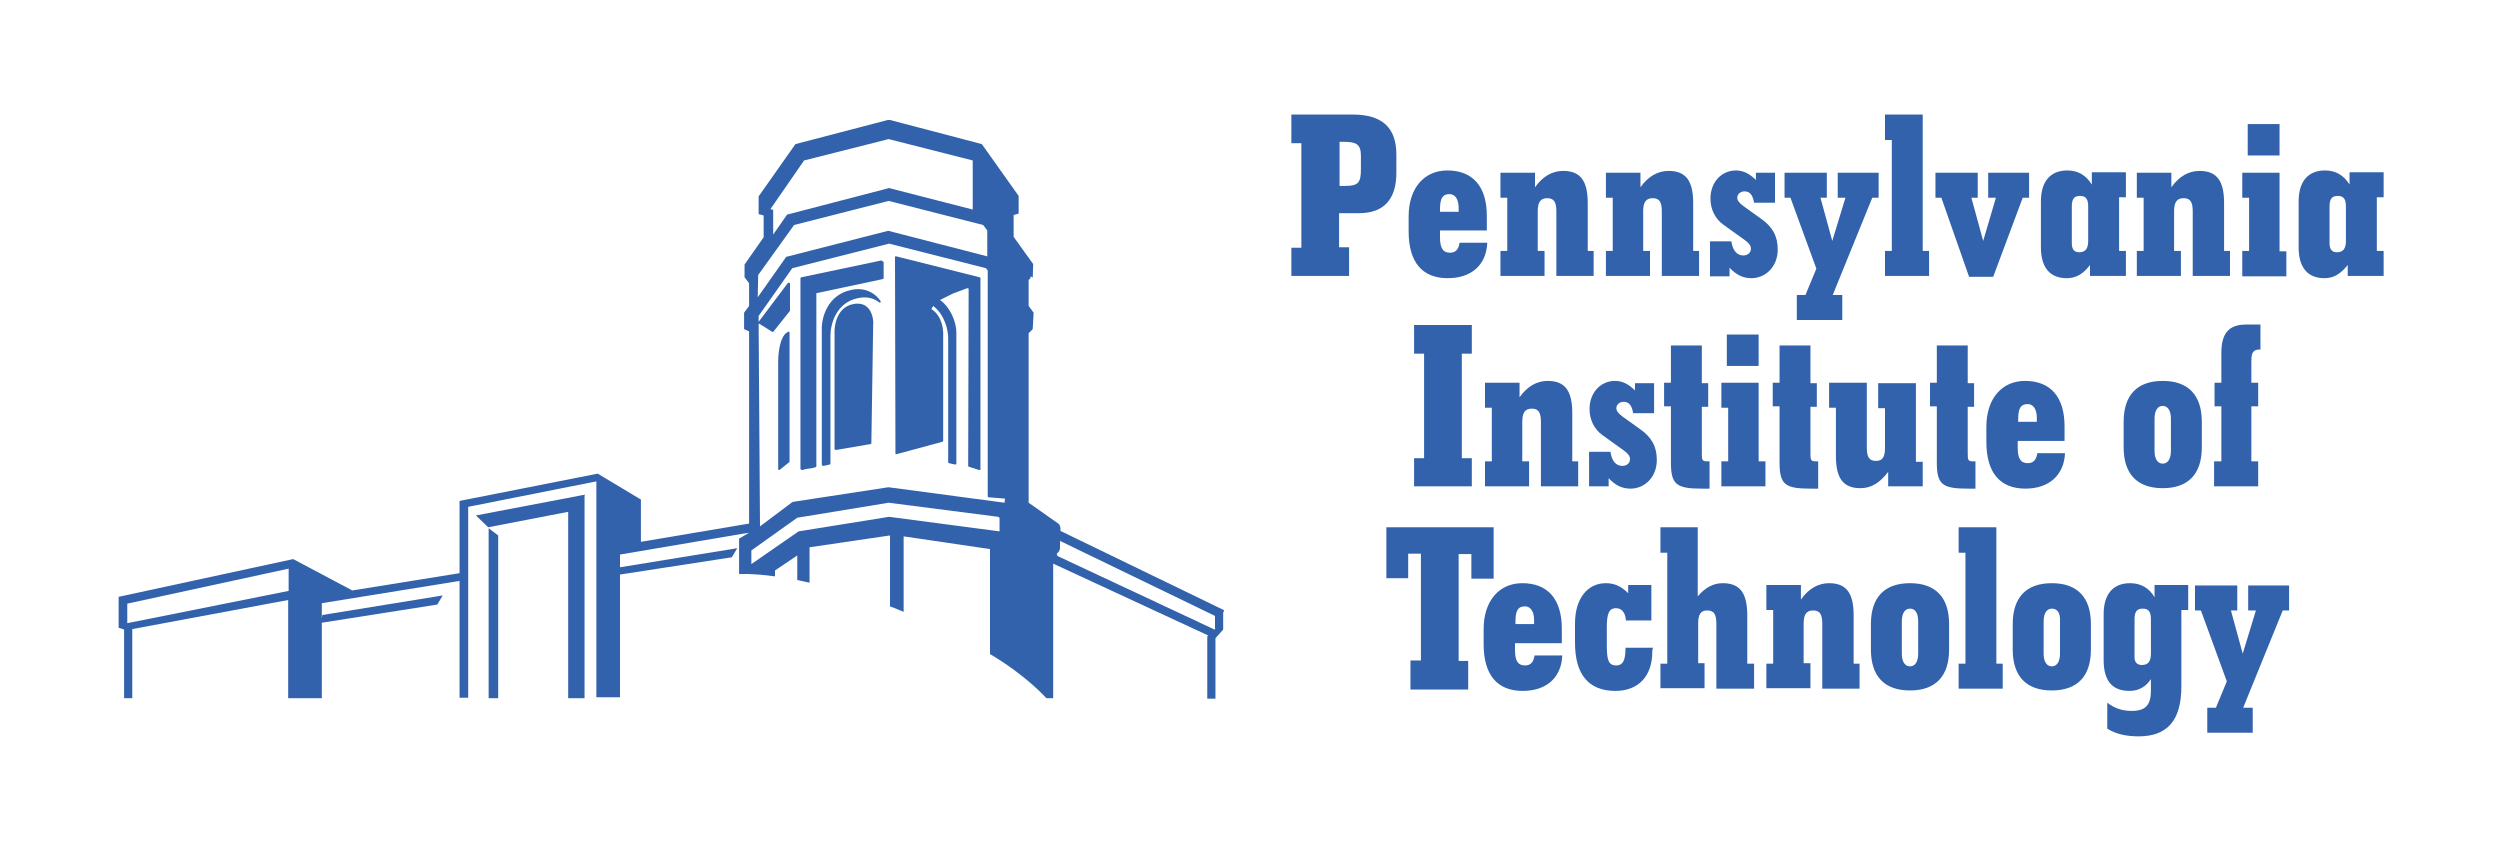 <?xml version="1.0" encoding="UTF-8" standalone="no" ?>
<!DOCTYPE svg PUBLIC "-//W3C//DTD SVG 1.1//EN" "http://www.w3.org/Graphics/SVG/1.1/DTD/svg11.dtd">
<svg xmlns="http://www.w3.org/2000/svg" xmlns:xlink="http://www.w3.org/1999/xlink" version="1.1" width="352" height="120" viewBox="0 0 550 187.5" xml:space="preserve">
<desc>Created with Fabric.js 5.3.0</desc>
<defs>
</defs>
<g transform="matrix(1 0 0 1 275 93.75)" id="MQVBM2QP-9-_CSUbOPsed"  >
<g style="" vector-effect="non-scaling-stroke"   >
		<g transform="matrix(1 0 0 1 129.25 -5.3)" id="RWkDX4eT0fd3KGaltxzHY"  >
<path style="stroke: none; stroke-width: 1; stroke-dasharray: none; stroke-linecap: butt; stroke-dashoffset: 0; stroke-linejoin: miter; stroke-miterlimit: 4; fill: rgb(50,98,172); fill-rule: nonzero; opacity: 1;" vector-effect="non-scaling-stroke"  transform=" translate(-379.25, -63.45)" d="M 259.1 29.5 L 261.3 29.5 L 261.3 6.5 L 259.1 6.5 L 259.1 0.2 L 272.6 0.2 C 279.1 0.2 282.2 3.1 282.2 9 L 282.2 13 C 282.2 18.9 279.4 21.9 274 21.9 L 269.6 21.9 L 269.6 29.4 L 271.8 29.4 L 271.8 35.7 L 259.1 35.7 L 259.1 29.5 z M 271 15.9 C 273.9 15.9 274.4 15.1 274.4 12.2 L 274.4 9.3 C 274.4 6.7 273.4 6.2 270.5 6.2 L 269.7 6.2 L 269.7 15.9 L 271 15.9 z M 293.5 36.2 C 287.9 36.2 284.9 32.7 284.9 25.9 L 284.9 22.6 C 284.9 16.3 288.4 12.5 293.4 12.5 C 299 12.5 302.1 16 302.1 22.5 L 302.1 25.7 L 291.8 25.7 L 291.8 27.2 C 291.8 29.5 292.4 30.6 294 30.6 C 295.2 30.6 295.9 29.9 296.1 28.4 L 302.2 28.4 C 302 33.3 298.7 36.2 293.5 36.2 z M 295.9 21.6 L 295.9 20.7 C 295.9 18.8 295.1 17.7 293.9 17.7 C 292.3 17.7 291.8 18.7 291.8 21.1 L 291.8 21.6 L 295.9 21.6 z M 324.2 30.2 L 325.6 30.2 L 325.6 35.7 L 317.4 35.7 L 317.4 21.5 C 317.4 19.5 316.9 18.6 315.4 18.6 C 313.9 18.6 313.3 19.5 313.3 21.5 L 313.3 30.2 L 314.8 30.2 L 314.8 35.7 L 305.1 35.7 L 305.1 30.2 L 306.6 30.2 L 306.6 18.5 L 305.1 18.5 L 305.1 13 L 312.7 13 L 312.7 16.2 C 314.4 13.8 316.5 12.6 318.9 12.6 C 322.8 12.6 324.3 14.9 324.3 19.7 L 324.3 30.2 z M 347.4 30.2 L 348.8 30.2 L 348.8 35.7 L 340.6 35.7 L 340.6 21.5 C 340.6 19.5 340.1 18.6 338.6 18.6 C 337.1 18.6 336.5 19.5 336.5 21.5 L 336.5 30.2 L 338 30.2 L 338 35.7 L 328.3 35.7 L 328.3 30.2 L 329.8 30.2 L 329.8 18.5 L 328.3 18.5 L 328.3 13 L 335.9 13 L 335.9 16.2 C 337.6 13.8 339.7 12.6 342.1 12.6 C 346 12.6 347.5 14.9 347.5 19.7 L 347.5 30.2 z M 351.2 28.1 L 355.9 28.1 C 356.2 30.2 357.2 31.2 358.5 31.2 C 359.5 31.2 360.2 30.6 360.2 29.7 C 360.2 29 359.7 28.4 358.7 27.7 L 354.1 24.4 C 352.3 23.1 351.3 21 351.3 18.7 C 351.3 15 353.8 12.5 356.9 12.5 C 358.5 12.5 359.9 13.2 361.3 14.6 L 361.3 13 L 365.5 13 L 365.5 19.6 L 360.9 19.6 C 360.6 17.9 360 17.1 358.8 17.1 C 357.9 17.1 357.2 17.7 357.2 18.5 C 357.2 19.1 357.6 19.6 358.5 20.3 L 362.4 23.1 C 365 24.9 366.1 27 366.1 29.9 C 366.1 33.6 363.5 36.2 360.3 36.2 C 358.5 36.2 357 35.5 355.5 33.9 L 355.5 35.8 L 351.2 35.8 L 351.2 28.1 z M 370.3 39.9 L 372.2 39.9 L 374.6 34.1 L 368.9 18.5 L 367.6 18.5 L 367.6 13 L 376.9 13 L 376.9 18.5 L 375.5 18.5 L 378.1 28 L 381 18.5 L 379.3 18.5 L 379.3 13 L 388.3 13 L 388.3 18.5 L 386.9 18.5 L 378.2 39.9 L 380.3 39.9 L 380.3 45.4 L 370.3 45.4 L 370.3 39.9 z M 389.7 30.2 L 391.2 30.2 L 391.2 5.8 L 389.7 5.8 L 389.7 0.2 L 398 0.2 L 398 30.2 L 399.4 30.2 L 399.4 35.7 L 389.7 35.7 L 389.7 30.2 z M 402.1 18.5 L 400.8 18.5 L 400.8 13 L 410.1 13 L 410.1 18.5 L 408.7 18.5 L 411.3 28 L 414.1 18.5 L 412.4 18.5 L 412.4 13 L 421.4 13 L 421.4 18.5 L 420 18.5 L 413.5 35.9 L 408.2 35.9 L 402.1 18.5 z M 429.7 36.2 C 426 36.2 424 33.9 424 29.4 L 424 19.3 C 424 14.9 426.1 12.5 429.8 12.5 C 432.1 12.5 433.9 13.5 435.2 15.6 L 435.2 12.9 L 442.7 12.9 L 442.7 18.4 L 441.2 18.4 L 441.2 30.2 L 442.7 30.2 L 442.7 35.7 L 434.8 35.7 L 434.8 33.3 C 433.3 35.3 431.7 36.2 429.7 36.2 z M 432.4 30.5 C 433.8 30.5 434.4 29.7 434.4 28 L 434.4 20.4 C 434.4 18.8 433.9 18.1 432.6 18.1 C 431.3 18.1 430.8 18.8 430.8 20.4 L 430.8 28.5 C 430.8 29.8 431.3 30.5 432.4 30.5 z M 464.2 30.2 L 465.6 30.2 L 465.6 35.7 L 457.4 35.7 L 457.4 21.5 C 457.4 19.5 456.9 18.6 455.4 18.6 C 453.9 18.6 453.3 19.5 453.3 21.5 L 453.3 30.2 L 454.8 30.2 L 454.8 35.7 L 445.1 35.7 L 445.1 30.2 L 446.6 30.2 L 446.6 18.5 L 445.1 18.5 L 445.1 13 L 452.7 13 L 452.7 16.2 C 454.4 13.8 456.5 12.6 458.9 12.6 C 462.8 12.6 464.3 14.9 464.3 19.7 L 464.3 30.2 z M 468.3 30.2 L 469.8 30.2 L 469.8 18.5 L 468.3 18.5 L 468.3 13 L 476.5 13 L 476.5 30.3 L 478 30.3 L 478 35.8 L 468.3 35.8 L 468.3 30.2 z M 469.5 2.3 L 476.5 2.3 L 476.5 9.2 L 469.5 9.2 L 469.5 2.3 z M 486.4 36.2 C 482.7 36.2 480.7 33.9 480.7 29.4 L 480.7 19.3 C 480.7 14.9 482.8 12.5 486.5 12.5 C 488.8 12.5 490.6 13.5 491.9 15.6 L 491.9 12.9 L 499.4 12.9 L 499.4 18.4 L 497.9 18.4 L 497.9 30.2 L 499.4 30.2 L 499.4 35.7 L 491.5 35.7 L 491.5 33.3 C 489.9 35.3 488.4 36.2 486.4 36.2 z M 489.1 30.5 C 490.5 30.5 491.1 29.7 491.1 28 L 491.1 20.4 C 491.1 18.8 490.6 18.1 489.3 18.1 C 488 18.1 487.5 18.8 487.5 20.4 L 487.5 28.5 C 487.5 29.8 488 30.5 489.1 30.5 z M 286.1 75.8 L 288.3 75.8 L 288.3 52.8 L 286.1 52.8 L 286.1 46.5 L 298.8 46.5 L 298.8 52.8 L 296.6 52.8 L 296.6 75.8 L 298.8 75.8 L 298.8 82 L 286.1 82 L 286.1 75.8 z M 320.8 76.5 L 322.2 76.5 L 322.2 82 L 314 82 L 314 67.8 C 314 65.8 313.5 64.9 312 64.9 C 310.5 64.9 309.9 65.8 309.9 67.8 L 309.9 76.5 L 311.4 76.5 L 311.4 82 L 301.7 82 L 301.7 76.5 L 303.2 76.5 L 303.2 64.7 L 301.7 64.7 L 301.7 59.2 L 309.3 59.2 L 309.3 62.4 C 311 60 313.1 58.8 315.5 58.8 C 319.4 58.8 320.9 61.1 320.9 65.9 L 320.9 76.5 z M 324.6 74.4 L 329.3 74.4 C 329.6 76.5 330.6 77.5 331.9 77.5 C 332.9 77.5 333.6 76.9 333.6 76 C 333.6 75.3 333.1 74.7 332.1 74 L 327.5 70.7 C 325.7 69.4 324.7 67.3 324.7 65 C 324.7 61.3 327.2 58.8 330.3 58.8 C 331.9 58.8 333.3 59.5 334.7 60.9 L 334.7 59.3 L 338.9 59.3 L 338.9 65.9 L 334.3 65.9 C 334 64.2 333.4 63.4 332.2 63.4 C 331.3 63.4 330.6 64 330.6 64.8 C 330.6 65.4 331 65.9 331.9 66.6 L 335.8 69.4 C 338.4 71.2 339.5 73.3 339.5 76.2 C 339.5 79.9 336.9 82.5 333.7 82.5 C 331.9 82.5 330.4 81.8 328.9 80.2 L 328.9 82 L 324.6 82 L 324.6 74.4 z M 349.4 82.5 C 343.8 82.5 342.6 81.6 342.6 76.7 L 342.6 64.4 L 341.1 64.4 L 341.1 59.2 L 342.6 59.2 L 342.6 51 L 349.4 51 L 349.4 59.3 L 350.8 59.3 L 350.8 64.5 L 349.4 64.5 L 349.4 74.8 C 349.4 76.3 349.5 76.5 350.7 76.5 L 351.1 76.5 L 351.1 82.5 L 349.4 82.5 z M 353.7 76.5 L 355.2 76.5 L 355.2 64.7 L 353.7 64.7 L 353.7 59.2 L 361.9 59.2 L 361.9 76.5 L 363.4 76.5 L 363.4 82 L 353.7 82 L 353.7 76.5 z M 354.9 48.6 L 361.9 48.6 L 361.9 55.5 L 354.9 55.5 L 354.9 48.6 z M 373.3 82.5 C 367.7 82.5 366.5 81.6 366.5 76.7 L 366.5 64.4 L 365 64.4 L 365 59.2 L 366.5 59.2 L 366.5 51 L 373.3 51 L 373.3 59.3 L 374.7 59.3 L 374.7 64.5 L 373.3 64.5 L 373.3 74.8 C 373.3 76.3 373.4 76.5 374.6 76.5 L 375 76.5 L 375 82.5 L 373.3 82.5 z M 385.7 59.2 L 385.7 73.5 C 385.7 75.5 386.2 76.4 387.7 76.4 C 389.2 76.4 389.7 75.5 389.7 73.5 L 389.7 64.8 L 388.2 64.8 L 388.2 59.3 L 396.5 59.3 L 396.5 76.6 L 398 76.6 L 398 82 L 390.4 82 L 390.4 78.8 C 388.6 81.2 386.7 82.4 384.3 82.4 C 380.4 82.4 378.9 80.1 378.9 75.3 L 378.9 64.7 L 377.4 64.7 L 377.4 59.2 L 385.7 59.2 z M 407.9 82.5 C 402.3 82.5 401.1 81.6 401.1 76.7 L 401.1 64.4 L 399.6 64.4 L 399.6 59.2 L 401.1 59.2 L 401.1 51 L 407.9 51 L 407.9 59.3 L 409.3 59.3 L 409.3 64.5 L 407.9 64.5 L 407.9 74.8 C 407.9 76.3 408 76.5 409.2 76.5 L 409.6 76.5 L 409.6 82.5 L 407.9 82.5 z M 420.6 82.5 C 415 82.5 412 79 412 72.2 L 412 68.9 C 412 62.6 415.5 58.8 420.5 58.8 C 426.1 58.8 429.2 62.3 429.2 68.8 L 429.2 72 L 418.9 72 L 418.9 73.5 C 418.9 75.8 419.5 76.9 421.1 76.9 C 422.3 76.9 423 76.2 423.2 74.7 L 429.3 74.7 C 429.1 79.5 425.8 82.5 420.6 82.5 z M 423.1 67.8 L 423.1 66.9 C 423.1 65 422.3 63.9 421.1 63.9 C 419.5 63.9 419 64.9 419 67.3 L 419 67.8 L 423.1 67.8 z M 459.4 73.4 C 459.4 79.3 456.4 82.4 450.8 82.4 C 445.2 82.4 442.2 79.3 442.2 73.4 L 442.2 67.8 C 442.2 61.9 445.2 58.8 450.8 58.8 C 456.4 58.8 459.4 61.9 459.4 67.8 L 459.4 73.4 z M 450.8 64.3 C 449.7 64.3 449 65.3 449 67.1 L 449 74.2 C 449 76 449.7 77 450.8 77 C 451.9 77 452.6 76 452.6 74.2 L 452.6 67.1 C 452.6 65.3 451.9 64.3 450.8 64.3 z M 462.2 76.5 L 463.7 76.5 L 463.7 64.4 L 462.2 64.4 L 462.2 59.2 L 463.7 59.2 L 463.7 52.6 C 463.7 48.4 465.3 46.4 469.1 46.4 L 472.3 46.4 L 472.3 51.9 L 472.1 51.9 C 470.7 51.9 470.3 52.6 470.3 54.4 L 470.3 59.2 L 471.8 59.2 L 471.8 64.4 L 470.3 64.4 L 470.3 76.5 L 471.8 76.5 L 471.8 82 L 462.1 82 L 462.1 76.5 z M 285.4 120.3 L 287.6 120.3 L 287.6 96.8 L 284.8 96.8 L 284.8 102.2 L 280 102.2 L 280 91 L 303.6 91 L 303.6 102.3 L 298.7 102.3 L 298.7 96.9 L 295.9 96.9 L 295.9 120.4 L 298 120.4 L 298 126.7 L 285.3 126.7 L 285.3 120.3 z" stroke-linecap="round" />
</g>
		<g transform="matrix(1 0 0 1 30.55 45.25)" id="eNvxaCx8fzEsUEQvlf39Q"  >
<path style="stroke: none; stroke-width: 1; stroke-dasharray: none; stroke-linecap: butt; stroke-dashoffset: 0; stroke-linejoin: miter; stroke-miterlimit: 4; fill: rgb(50,98,172); fill-rule: nonzero; opacity: 1;" vector-effect="non-scaling-stroke"  transform=" translate(-280.55, -114)" d="M 310 127 C 304.4 127 301.4 123.5 301.4 116.7 L 301.4 113.4 C 301.4 107.1 304.9 103.3 309.9 103.3 C 315.5 103.3 318.6 106.8 318.6 113.3 L 318.6 116.5 L 308.3 116.5 L 308.3 118 C 308.3 120.3 308.9 121.4 310.5 121.4 C 311.7 121.4 312.4 120.7 312.6 119.2 L 318.7 119.2 C 318.5 124.1 315.2 127 310 127 z M 312.5 112.3 L 312.5 111.4 C 312.5 109.5 311.7 108.4 310.5 108.4 C 308.9 108.4 308.4 109.4 308.4 111.8 L 308.4 112.3 L 312.5 112.3 z M 338.5 118.4 C 338.5 123.8 335.4 127 330.4 127 C 324.5 127 321.5 123.4 321.5 116.4 L 321.5 112.2 C 321.5 106.6 324.3 103.3 328.3 103.3 C 330.2 103.3 331.7 104 333.2 105.5 L 333.2 103.7 L 338.3 103.7 L 338.3 111.5 L 332.7 111.5 C 332.6 109.8 331.8 108.8 330.5 108.8 C 328.9 108.8 328.5 110.2 328.5 113 L 328.5 116.9 C 328.5 120.1 328.8 121.4 330.6 121.4 C 332 121.4 332.6 120.3 332.6 117.8 L 332.6 117.5 L 338.7 117.5 C 338.5 117.8 338.5 118.1 338.5 118.4 z M 348.5 91 L 348.5 106.2 C 350.1 104.3 351.9 103.3 354 103.3 C 357.9 103.3 359.4 105.6 359.4 110.4 L 359.4 121 L 360.9 121 L 360.9 126.5 L 352.6 126.5 L 352.6 112.2 C 352.6 110.2 352.1 109.3 350.6 109.3 C 349.1 109.3 348.6 110.2 348.6 112.2 L 348.6 120.9 L 350 120.9 L 350 126.4 L 340.3 126.4 L 340.3 121 L 341.8 121 L 341.8 96.6 L 340.3 96.6 L 340.3 91 L 348.5 91 z M 382.7 121 L 384.1 121 L 384.1 126.5 L 375.9 126.5 L 375.9 112.2 C 375.9 110.2 375.4 109.3 373.9 109.3 C 372.4 109.3 371.8 110.2 371.8 112.2 L 371.8 120.9 L 373.3 120.9 L 373.3 126.4 L 363.6 126.4 L 363.6 121 L 365.1 121 L 365.1 109.2 L 363.6 109.2 L 363.6 103.7 L 371.2 103.7 L 371.2 106.9 C 372.9 104.5 375 103.3 377.4 103.3 C 381.3 103.3 382.8 105.6 382.8 110.4 L 382.8 121 z M 403.8 117.9 C 403.8 123.8 400.8 126.9 395.2 126.9 C 389.6 126.9 386.6 123.8 386.6 117.9 L 386.6 112.3 C 386.6 106.4 389.6 103.3 395.2 103.3 C 400.8 103.3 403.8 106.4 403.8 112.3 L 403.8 117.9 z M 395.2 108.9 C 394.1 108.9 393.4 109.9 393.4 111.7 L 393.4 118.8 C 393.4 120.6 394.1 121.6 395.2 121.6 C 396.3 121.6 397 120.6 397 118.8 L 397 111.7 C 397 109.8 396.3 108.9 395.2 108.9 z M 405.9 121 L 407.4 121 L 407.4 96.6 L 405.9 96.6 L 405.9 91 L 414.2 91 L 414.2 121 L 415.6 121 L 415.6 126.5 L 405.9 126.5 L 405.9 121 z M 435 117.9 C 435 123.8 432 126.9 426.4 126.9 C 420.8 126.9 417.8 123.8 417.8 117.9 L 417.8 112.3 C 417.8 106.4 420.8 103.3 426.4 103.3 C 432 103.3 435 106.4 435 112.3 L 435 117.9 z M 426.4 108.9 C 425.3 108.9 424.6 109.9 424.6 111.7 L 424.6 118.8 C 424.6 120.6 425.3 121.6 426.4 121.6 C 427.5 121.6 428.2 120.6 428.2 118.8 L 428.2 111.7 C 428.3 109.8 427.6 108.9 426.4 108.9 z M 443.5 127 C 439.7 127 437.8 124.8 437.8 120.2 L 437.8 110.1 C 437.8 105.7 439.9 103.3 443.6 103.3 C 445.9 103.3 447.8 104.3 449 106.4 L 449 103.7 L 456.4 103.7 L 456.4 109.2 L 454.9 109.2 L 454.9 126 C 454.9 133.4 451.9 137 445.5 137 C 442.8 137 440.5 136.5 438.6 135.3 L 438.6 129.6 C 440.3 130.9 442 131.4 444 131.4 C 447 131.4 448.2 130.1 448.2 127 L 448.2 124.4 C 447.1 126.1 445.5 127 443.5 127 z M 446.2 121.3 C 447.6 121.3 448.2 120.5 448.2 118.8 L 448.2 111.2 C 448.2 109.6 447.7 108.9 446.4 108.9 C 445.1 108.9 444.6 109.6 444.6 111.2 L 444.6 119.3 C 444.5 120.6 445.1 121.3 446.2 121.3 z M 460.6 130.7 L 462.5 130.7 L 464.9 124.9 L 459.2 109.3 L 457.9 109.3 L 457.9 103.8 L 467.2 103.8 L 467.2 109.3 L 465.8 109.3 L 468.4 118.8 L 471.3 109.3 L 469.6 109.3 L 469.6 103.8 L 478.6 103.8 L 478.6 109.3 L 477.2 109.3 L 468.5 130.7 L 470.6 130.7 L 470.6 136.2 L 460.6 136.2 L 460.6 130.7 z M 82.5 128.6 L 84.6 128.6 L 84.6 92.8 L 82.5 91.2 z" stroke-linecap="round" />
</g>
		<g transform="matrix(1 0 0 1 -158.25 37.45)" id="uNNZQF0Y12B3eOpZ3F8mX"  >
<path style="stroke: none; stroke-width: 1; stroke-dasharray: none; stroke-linecap: butt; stroke-dashoffset: 0; stroke-linejoin: miter; stroke-miterlimit: 4; fill: rgb(50,98,172); fill-rule: nonzero; opacity: 1;" vector-effect="non-scaling-stroke"  transform=" translate(-91.75, -106.2)" d="M 82.4 91 L 100 87.6 L 100 128.6 L 103.6 128.6 L 103.6 84 L 103.8 83.8 L 79.7 88.4 z" stroke-linecap="round" />
</g>
		<g transform="matrix(1 0 0 1 -164.75 11.7)" id="UIEsJksD5soceqAQ1CDmS"  >
<path style="stroke: none; stroke-width: 1; stroke-dasharray: none; stroke-linecap: butt; stroke-dashoffset: 0; stroke-linejoin: miter; stroke-miterlimit: 4; fill: rgb(50,98,172); fill-rule: nonzero; opacity: 1;" vector-effect="non-scaling-stroke"  transform=" translate(-85.25, -80.45)" d="M 116 94.2 L 116 84.9 L 106.5 79.2 L 76.1 85.2 L 76.1 101.1 L 52.5 104.9 L 39.5 98 L 1.1 106.3 L 1.1 113.1 L 2.3 113.5 L 2.3 128.6 L 4.1 128.6 L 4.1 113.4 L 38.4 107 L 38.4 128.6 L 45.8 128.6 L 45.8 112 L 71.2 108 L 72.4 106 L 45.9 110.3 L 45.8 111.1 L 45.8 107.7 L 76.1 102.8 L 76.1 128.5 L 78 128.5 L 78 86.5 L 106.2 80.9 L 106.2 128.4 L 111.4 128.4 L 111.4 101.4 L 136 97.6 L 137.2 95.6 L 111.4 99.8 L 111.4 97 L 138.5 92.4 L 139.9 92.2 L 141.1 90.7 C 140.5 90.4 141 90.3 140.3 90.1 L 116 94.2 z M 38.5 105 L 3 112.1 L 3 107.8 L 38.5 100.1 L 38.5 105 z M 169.1 32.4 C 169 32.4 169 32.3 168.9 32.3 L 151.3 36 C 151.2 36 151.1 36.1 151.1 36.2 L 151.1 78.1 C 151.1 78.2 151.1 78.2 151.2 78.3 C 151.2 78.3 151.3 78.4 151.4 78.4 L 151.5 78.4 L 152.3 78.2 L 153.6 78 L 154.4 77.8 C 154.5 77.8 154.6 77.7 154.6 77.6 L 154.6 39.5 L 169.2 36.4 C 169.3 36.4 169.4 36.3 169.4 36.2 L 169.4 32.6 C 169.2 32.6 169.2 32.5 169.1 32.4 z" stroke-linecap="round" />
</g>
		<g transform="matrix(1 0 0 1 -93.339 -8.65)" id="lJRYH0SUjUyKL1rxtXMM8"  >
<path style="stroke: none; stroke-width: 1; stroke-dasharray: none; stroke-linecap: butt; stroke-dashoffset: 0; stroke-linejoin: miter; stroke-miterlimit: 4; fill: rgb(50,98,172); fill-rule: nonzero; opacity: 1;" vector-effect="non-scaling-stroke"  transform=" translate(-156.661, -60.1)" d="M 163.7 41.8 C 163.4 41.8 163.1 41.8 162.7 41.9 C 158.6 42.7 158.6 47.7 158.6 47.8 L 158.6 73.7 C 158.6 73.8 158.6 73.8 158.7 73.9 C 158.7 73.9 158.8 74 158.9 74 L 166.5 72.7 C 166.6 72.7 166.7 72.6 166.7 72.5 L 167.1 46.2 C 167.2 46.1 167.1 41.8 163.7 41.8 z M 148.6 48 C 148.5 48 148.5 47.9 148.4 48 C 148.2 48.1 148 48.2 147.7 48.5 C 146.2 50.2 146.2 54.3 146.2 54.5 L 146.2 78.2 C 146.2 78.3 146.3 78.4 146.3 78.4 L 146.4 78.4 C 146.5 78.4 146.5 78.4 146.6 78.3 L 148.6 76.7 C 148.7 76.7 148.7 76.6 148.7 76.5 L 148.7 48.1 L 148.6 48 z" stroke-linecap="round" />
</g>
		<g transform="matrix(1 0 0 1 -76.73 -13.85)" id="Pnd6jhbSR8EGqzxf56siT"  >
<path style="stroke: none; stroke-width: 1; stroke-dasharray: none; stroke-linecap: butt; stroke-dashoffset: 0; stroke-linejoin: miter; stroke-miterlimit: 4; fill: rgb(50,98,172); fill-rule: nonzero; opacity: 1;" vector-effect="non-scaling-stroke"  transform=" translate(-173.27, -54.9)" d="M 163.7 38.6 C 163.2 38.6 162.7 38.7 162.2 38.8 C 157 39.9 155.7 45 155.8 47.5 L 155.8 77.2 C 155.8 77.3 155.8 77.3 155.9 77.4 C 155.9 77.4 156 77.5 156.1 77.5 L 156.2 77.5 L 157.5 77.2 C 157.6 77.2 157.7 77.1 157.7 77 L 157.7 48.8 C 157.7 46.4 158.9 41.6 163.7 40.6 C 165.5 40.2 167.1 40.5 168.4 41.5 C 168.5 41.6 168.6 41.6 168.7 41.5 C 168.8 41.4 168.8 41.3 168.7 41.2 C 167.8 39.9 166.2 38.6 163.7 38.6 z M 190.5 36 L 172.2 31.4 L 172 31.4 C 171.9 31.4 171.9 31.5 171.9 31.6 L 172 74.7 C 172 74.8 172 74.9 172.1 74.9 C 172.2 74.9 172.2 75 172.3 74.9 L 182.3 72.2 C 182.4 72.2 182.5 72.1 182.5 72 L 182.5 48.3 C 182.5 48.1 182.5 44.6 179.9 43 C 180 42.8 180.1 42.7 180.2 42.5 C 180.2 42.4 180.3 42.4 180.3 42.3 C 182.9 44.3 183.6 47.7 183.6 49.4 L 183.6 76.7 C 183.6 76.8 183.7 76.9 183.8 76.9 L 185.1 77.2 C 185.2 77.2 185.3 77.2 185.3 77.1 C 185.4 77.1 185.4 77 185.4 76.9 L 185.4 48.1 C 185.4 45.9 184.1 42.6 181.8 41 L 184.6 39.6 L 187.8 38.4 L 188.1 38.5 L 188 77.5 C 188 77.6 188.1 77.7 188.2 77.7 L 190.4 78.4 L 190.6 78.4 C 190.7 78.4 190.7 78.3 190.7 78.2 L 190.7 36.4 C 190.7 36.4 190.8 36.3 190.7 36.2 C 190.7 36.1 190.6 36 190.5 36 z" stroke-linecap="round" />
</g>
		<g transform="matrix(1 0 0 1 -59.035 -3.7)" id="kowxxbvMV1O6bj9CxbuRj"  >
<path style="stroke: none; stroke-width: 1; stroke-dasharray: none; stroke-linecap: butt; stroke-dashoffset: 0; stroke-linejoin: miter; stroke-miterlimit: 4; fill: rgb(50,98,172); fill-rule: nonzero; opacity: 1;" vector-effect="non-scaling-stroke"  transform=" translate(-190.965, -65.05)" d="M 244.2 109.2 L 208.3 91.8 L 208.3 91.3 C 208.3 90.8 208.1 90.3 207.7 90.1 L 201.3 85.6 L 201.3 48.3 L 202.2 47.4 L 202.4 43.8 L 201.3 42.3 L 201.3 36.6 L 201.7 36.2 L 201.7 36 L 201.8 35.8 L 202.2 36.1 L 202.3 33.1 L 198 27.1 L 198 22.3 L 199.1 22 L 199.1 18.1 L 191 6.7 L 170.8 1.4 L 170.3 1.4 L 150 6.7 L 141.9 18.2 L 141.9 22.1 L 143 22.4 L 143 27.2 L 138.8 33.2 L 138.8 36 L 139.8 37.3 L 139.8 42.3 L 138.7 43.8 L 138.7 47.4 L 139.8 47.9 L 139.8 92.2 L 137.6 93.5 L 137.6 101.3 C 137.6 101.3 140.3 101.1 145.5 101.8 L 145.5 100.5 L 150.4 97.2 L 150.4 102.6 L 153.1 103.2 L 153.1 95.4 L 170.8 92.8 L 170.8 108.4 C 171.8 108.8 172.9 109.2 173.8 109.6 L 173.8 93 L 192.8 95.8 L 192.8 118.9 C 200.8 123.6 205.2 128.6 205.2 128.6 L 206.7 128.6 L 206.7 99 L 240.8 114.8 L 240.6 115 L 240.6 128.7 L 242.4 128.7 L 242.4 115.4 L 244.1 113.5 L 244.1 109.8 C 244.2 109.4 244.5 109.3 244.2 109.2 z M 151.9 10.3 L 170.5 5.6 L 189 10.3 L 189 21.1 L 170.7 16.4 C 170.6 16.4 170.6 16.3 170.5 16.4 L 148.2 22.2 C 148.1 22.2 148.1 22.2 148.1 22.3 L 145.1 26.6 L 145.1 21.3 C 145.1 21.2 145 21.1 144.9 21.1 L 144.5 21 L 151.9 10.3 z M 141.8 35.5 L 149.7 24.5 L 170.5 19.2 L 191.3 24.5 L 192.2 25.7 L 192.2 31.4 L 170.5 25.8 L 170.3 25.8 L 148 31.5 C 147.9 31.5 147.9 31.6 147.9 31.6 L 141.7 40.4 L 141.8 35.5 z M 194.9 90.3 L 194.9 91.9 L 170.6 88.7 L 150.7 91.9 L 140.3 99.1 L 140.3 96.1 L 150.4 88.9 L 170.5 85.6 L 194.6 88.7 L 194.9 88.9 L 194.9 90.3 z M 196 85.6 L 170.5 82.2 L 170.4 82.2 L 149.5 85.4 L 149.4 85.4 L 142.2 90.8 L 141.9 46.2 L 142 46.2 L 144.9 48 C 145 48.1 145.1 48 145.2 47.9 L 148.7 43.5 C 148.7 43.5 148.8 43.4 148.8 43.3 L 148.8 37.4 C 148.8 37.3 148.7 37.2 148.6 37.2 C 148.5 37.2 148.4 37.2 148.3 37.3 L 141.9 45.8 L 141.9 44.5 L 149.3 34 L 170.6 28.6 L 191.9 34 L 192.3 34.5 L 192.3 84.2 C 192.3 84.3 192.4 84.4 192.5 84.4 L 196.1 84.7 L 196 85.6 z M 242.4 113.3 L 242.2 113.5 L 207.6 97.3 L 207.6 97.2 L 207.5 96.7 L 207.6 96.7 C 208 96.4 208.2 96 208.2 95.5 L 208.2 94 L 242.3 110.5 L 242.3 113.3 z" stroke-linecap="round" />
</g>
</g>
</g>
</svg>